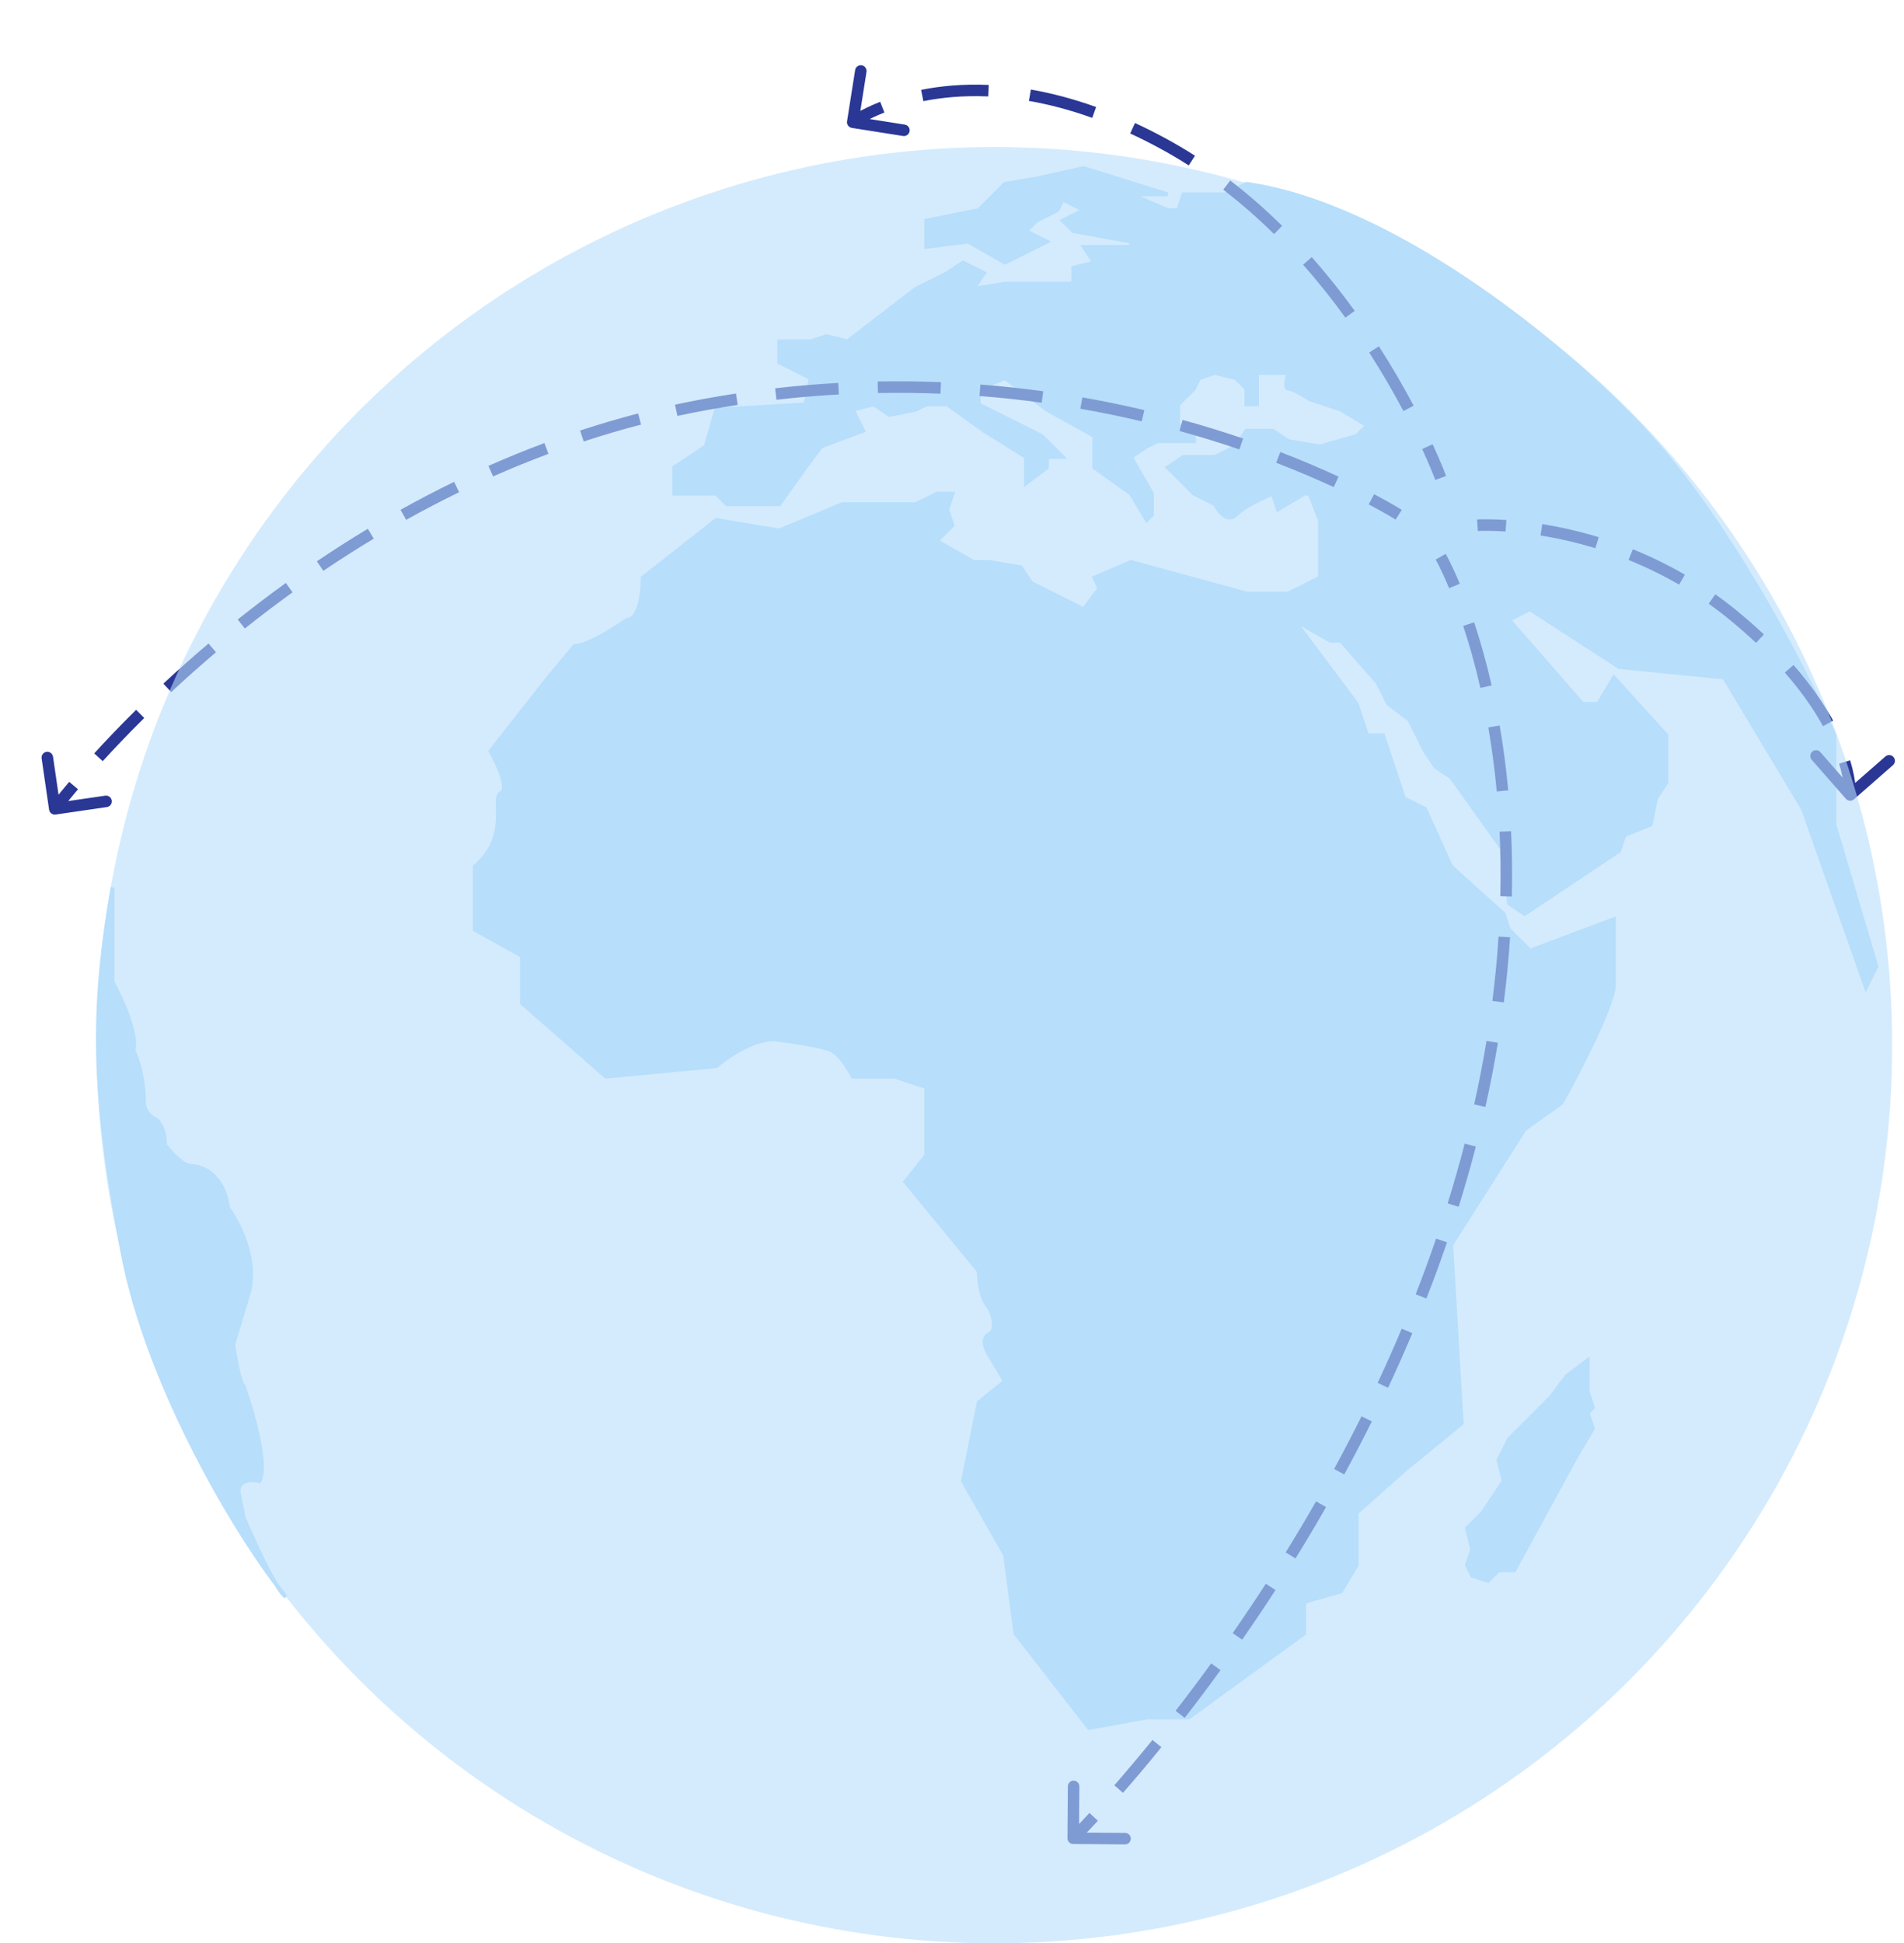 <?xml version="1.0" encoding="UTF-8"?>
<svg version="1.1" viewBox="0 0 248 253" xmlns="http://www.w3.org/2000/svg">
  <path d="M14.657 115.56V122.397V127.868C15.797 129.919 17.939 134.569 17.392 136.757C17.848 137.669 18.76 140.312 18.76 143.595C18.76 144.05 19.033 145.099 20.127 145.646C20.583 145.874 21.495 146.877 21.495 149.065C22.179 149.977 23.82 151.8 24.914 151.8C26.281 151.8 29.153 152.894 29.7 157.27C31.068 159.094 33.529 163.835 32.435 168.211L30.384 175.049C30.612 176.644 31.205 179.972 31.752 180.519C32.891 183.71 34.897 190.639 33.803 192.827C32.891 192.599 31.068 192.553 31.068 194.194L31.752 197.613C32.744 199.929 34.601 203.997 35.963 206.264C36.403 206.847 36.824 207.384 37.222 207.87C36.922 207.72 36.478 207.121 35.963 206.264C29.591 197.823 19.161 179.624 16.025 163.424C11.921 142.227 11.923 131.287 14.657 115.56Z" fill="#B7DEFB" stroke="#B7DEFB" stroke-width="0.5" />
  <path d="M93.291 67.695L101.497 69.063L109.702 65.644H119.275L122.01 64.276H124.062L123.378 66.328L124.062 68.379L122.01 70.43L126.797 73.165H128.848L132.951 73.849L134.318 75.901L141.156 79.32L143.207 76.584L142.524 75.217L147.31 73.165L162.353 77.268H167.824L171.926 75.217V67.695L170.559 64.276H169.875L166.456 66.328L165.772 64.276C164.633 64.732 162.08 65.917 160.986 67.011C159.892 68.106 158.706 66.556 158.251 65.644L155.516 64.276L152.097 60.857L154.148 59.49H158.251L160.986 58.122L162.353 56.071H165.772L167.824 57.438L171.926 58.122L176.713 56.755L178.08 55.387L174.661 53.336L170.559 51.968C169.875 51.512 168.371 50.601 167.824 50.601C167.277 50.601 167.596 49.233 167.824 48.549H163.721V50.601V52.652H162.353V50.601L160.986 49.233L158.251 48.549L156.199 49.233L155.516 50.601L153.464 52.652V55.387L155.516 56.071V57.438H153.464H150.729L149.361 58.122L147.31 59.49L150.045 64.276V67.011L149.361 67.695L147.31 64.276L142.524 60.857V56.755L136.37 53.336L130.899 49.233L127.48 50.601V52.652L135.686 56.755L138.421 59.49H136.37V60.857L133.634 62.909V59.49L128.164 56.071L123.378 52.652H120.643L119.275 53.336L115.856 54.02L113.805 52.652L111.07 53.336L112.437 56.071L106.967 58.122L104.916 60.857L101.497 65.644H94.659L93.291 64.276H87.821V60.857L91.924 58.122L93.291 53.336L104.916 52.652L105.599 49.233L101.497 47.182V44.447H105.599L107.651 43.763L110.386 44.447L119.275 37.609L123.378 35.557L125.429 34.19L128.164 35.557L126.797 37.609L130.899 36.925H133.634H136.37H139.789V34.874L142.524 34.19L141.156 32.139H147.31V31.455L139.789 30.087L138.421 28.72L141.156 27.352L138.421 25.985L137.737 27.352L135.002 28.72L133.634 30.087L136.37 31.455L130.899 34.19L126.113 31.455L120.643 32.139V28.72L127.48 27.352L130.899 23.933L135.002 23.249L141.156 21.882L152.097 25.301H147.31L152.097 27.352H153.464L154.148 25.301H159.618L162.353 23.933C181.499 26.668 203.152 44.675 211.586 53.336C223.62 64.823 234.834 86.385 238.937 95.73V107.355L244.407 125.817L243.04 128.552L234.834 105.303L224.577 88.209L210.902 86.841L199.278 79.32L196.542 80.687L206.115 91.628H208.167L210.218 88.209L217.056 95.73V99.833V101.884L215.688 103.936L215.005 107.355L211.586 108.722L210.902 110.773L198.594 118.979L196.542 117.611L195.859 110.773L189.021 101.201L186.969 99.833L185.602 97.782L183.551 93.679L180.815 91.628L179.448 88.892L174.661 83.422H173.294L168.507 80.687L176.713 91.628L178.08 95.73H180.132L182.867 103.936L185.602 105.303L189.021 112.825L195.859 118.979L196.542 121.03L199.278 123.765L210.218 119.663V128.552C209.671 131.834 205.432 139.948 203.38 143.595L198.594 147.014L189.021 162.057L190.388 185.306L182.867 191.46L176.713 196.93V203.768L174.661 207.187L169.875 208.554V212.657L154.832 223.597H149.361L141.84 224.965L132.267 212.657L130.899 202.4L125.429 192.827L127.48 182.571L130.899 179.835L128.848 176.417C128.392 175.733 127.754 174.228 128.848 173.681C129.942 173.134 129.304 171.174 128.848 170.262C127.754 169.168 127.48 166.616 127.48 165.476L117.908 153.852L120.643 150.433V141.544L116.54 140.176H111.07C110.614 139.264 109.429 137.304 108.335 136.757C107.241 136.21 103.32 135.618 101.497 135.39C98.762 134.843 94.887 137.441 93.291 138.809L78.932 140.176L67.991 130.603V124.449L61.837 121.03V112.825C66.624 108.722 63.889 103.936 65.256 103.252C66.35 102.705 64.8 99.377 63.889 97.782L71.41 88.209L74.829 84.106C76.47 84.106 80.072 81.827 81.667 80.687C83.308 80.687 83.718 77.04 83.718 75.217L93.291 67.695Z" fill="#B7DEFB" fill-opacity="1" stroke="#B7DEFB" stroke-width="0.5" />
  <path d="M195.175 204.451L193.807 205.819L191.756 205.135L191.072 203.768L191.756 201.716L191.072 198.981L193.124 196.93L194.491 194.878L195.859 192.827L195.175 190.092L196.543 187.357L198.594 185.305L202.013 181.887L204.064 179.151L206.799 177.1V181.203L207.483 183.254L206.799 183.938L207.483 185.989L205.432 189.408L197.226 204.451H195.175Z" fill="#B7DEFB" fill-opacity="1" stroke="#B7DEFB" stroke-width="0.5" />
  <path d="M91.924 52.652L91.857 52.283L91.924 52.652ZM6.764 105.357C6.794 105.562 6.984 105.704 7.189 105.674L10.529 105.188C10.734 105.159 10.876 104.968 10.846 104.763C10.817 104.558 10.626 104.416 10.421 104.446L7.453 104.878L7.021 101.909C6.991 101.704 6.801 101.562 6.596 101.592C6.391 101.622 6.249 101.812 6.279 102.017L6.764 105.357ZM182.184 67.011C182.385 66.695 182.385 66.695 182.385 66.695C182.385 66.695 182.385 66.695 182.385 66.695C182.385 66.695 182.385 66.695 182.385 66.695C182.384 66.695 182.384 66.694 182.384 66.694C182.383 66.694 182.382 66.693 182.381 66.692C182.378 66.69 182.374 66.688 182.369 66.685C182.359 66.678 182.344 66.669 182.325 66.657C182.286 66.633 182.227 66.597 182.151 66.55C181.997 66.456 181.769 66.319 181.468 66.144C180.866 65.793 179.974 65.288 178.807 64.674L178.457 65.337C179.614 65.947 180.497 66.445 181.09 66.791C181.387 66.964 181.611 67.099 181.76 67.19C181.835 67.236 181.891 67.27 181.928 67.293C181.946 67.305 181.96 67.314 181.969 67.32C181.974 67.322 181.977 67.324 181.979 67.326C181.98 67.326 181.981 67.327 181.982 67.327C181.982 67.327 181.982 67.328 181.982 67.328C181.982 67.328 181.982 67.328 181.982 67.328C181.982 67.328 181.982 67.328 181.982 67.328C181.982 67.328 181.982 67.328 182.184 67.011ZM174.192 62.396C172.053 61.404 169.522 60.312 166.629 59.199L166.36 59.899C169.236 61.005 171.752 62.091 173.877 63.076L174.192 62.396ZM161.796 57.447C159.362 56.617 156.736 55.8 153.93 55.028L153.731 55.751C156.522 56.519 159.134 57.332 161.554 58.157L161.796 57.447ZM148.968 53.759C146.406 53.154 143.719 52.596 140.915 52.105L140.786 52.844C143.575 53.332 146.247 53.887 148.796 54.489L148.968 53.759ZM135.836 51.313C133.201 50.951 130.477 50.653 127.668 50.435L127.61 51.183C130.403 51.4 133.113 51.696 135.734 52.056L135.836 51.313ZM122.547 50.132C119.874 50.023 117.133 49.988 114.329 50.04L114.343 50.79C117.132 50.739 119.858 50.773 122.517 50.881L122.547 50.132ZM109.2 50.23C106.52 50.378 103.788 50.607 101.006 50.927L101.092 51.672C103.858 51.354 106.576 51.126 109.241 50.978L109.2 50.23ZM95.918 51.605C94.575 51.809 93.221 52.035 91.857 52.283L91.992 53.021C93.348 52.774 94.695 52.55 96.031 52.347L95.918 51.605ZM91.857 52.283C90.558 52.519 89.271 52.776 87.996 53.052L88.155 53.785C89.421 53.511 90.7 53.255 91.992 53.021L91.857 52.283ZM83.218 54.189C80.648 54.856 78.134 55.6 75.676 56.409L75.911 57.121C78.354 56.317 80.853 55.578 83.406 54.915L83.218 54.189ZM71.042 58.035C68.554 58.962 66.13 59.953 63.77 60.998L64.073 61.684C66.42 60.645 68.831 59.659 71.304 58.738L71.042 58.035ZM59.314 63.068C56.921 64.232 54.601 65.447 52.355 66.698L52.72 67.353C54.954 66.108 57.262 64.9 59.642 63.742L59.314 63.068ZM48.102 69.163C45.809 70.543 43.602 71.957 41.483 73.386L41.903 74.007C44.011 72.585 46.207 71.179 48.489 69.805L48.102 69.163ZM37.451 76.2C35.255 77.783 33.168 79.373 31.192 80.948L31.66 81.535C33.627 79.966 35.704 78.384 37.889 76.808L37.451 76.2ZM27.404 84.062C25.294 85.851 23.335 87.601 21.532 89.28L22.044 89.829C23.838 88.157 25.788 86.415 27.889 84.635L27.404 84.062ZM17.996 92.675C15.893 94.754 14.074 96.667 12.55 98.337L13.104 98.842C14.62 97.182 16.43 95.278 18.523 93.208L17.996 92.675ZM9.302 102.028C8.49 102.989 7.874 103.75 7.461 104.272C7.254 104.533 7.098 104.734 6.994 104.87C6.941 104.938 6.902 104.99 6.875 105.025C6.862 105.042 6.852 105.056 6.845 105.065C6.842 105.069 6.839 105.073 6.838 105.075C6.837 105.076 6.836 105.077 6.836 105.078C6.835 105.078 6.835 105.078 6.835 105.078C6.835 105.079 6.835 105.079 6.835 105.079C6.835 105.079 6.835 105.079 6.835 105.079C6.835 105.079 6.835 105.079 7.135 105.303C7.436 105.527 7.436 105.527 7.436 105.527C7.436 105.527 7.436 105.527 7.436 105.527C7.436 105.527 7.436 105.527 7.436 105.527C7.436 105.527 7.436 105.527 7.436 105.527C7.437 105.526 7.437 105.526 7.438 105.525C7.44 105.522 7.442 105.519 7.445 105.515C7.451 105.507 7.461 105.494 7.473 105.478C7.499 105.444 7.537 105.394 7.588 105.327C7.691 105.194 7.845 104.995 8.049 104.738C8.457 104.222 9.068 103.466 9.875 102.512L9.302 102.028ZM91.924 52.652L91.79 51.914L91.924 52.652ZM6.393 105.411C6.453 105.821 6.833 106.105 7.243 106.045L13.923 105.074C14.333 105.014 14.617 104.633 14.557 104.223C14.498 103.814 14.117 103.53 13.707 103.589L7.77 104.453L6.906 98.515C6.846 98.105 6.466 97.822 6.056 97.881C5.646 97.941 5.362 98.321 5.422 98.731L6.393 105.411ZM182.184 67.011C182.586 66.379 182.586 66.379 182.586 66.378C182.586 66.378 182.586 66.378 182.586 66.378C182.586 66.378 182.586 66.378 182.586 66.378C182.585 66.378 182.585 66.378 182.585 66.377C182.584 66.377 182.583 66.376 182.581 66.375C182.578 66.374 182.574 66.371 182.569 66.368C182.558 66.361 182.543 66.351 182.523 66.339C182.483 66.314 182.424 66.277 182.346 66.23C182.19 66.135 181.96 65.996 181.657 65.82C181.051 65.466 180.153 64.959 178.982 64.342L178.283 65.669C179.434 66.276 180.313 66.772 180.901 67.115C181.196 67.287 181.417 67.42 181.565 67.51C181.638 67.555 181.693 67.589 181.73 67.612C181.748 67.623 181.761 67.631 181.77 67.637C181.774 67.639 181.777 67.641 181.779 67.643C181.78 67.643 181.78 67.644 181.781 67.644C181.781 67.644 181.781 67.644 181.781 67.644C181.781 67.644 181.781 67.644 181.781 67.644C181.781 67.644 181.781 67.644 181.781 67.644C181.781 67.644 181.781 67.644 182.184 67.011ZM174.35 62.056C172.204 61.061 169.665 59.965 166.764 58.849L166.225 60.249C169.093 61.352 171.601 62.435 173.719 63.416L174.35 62.056ZM161.917 57.092C159.476 56.26 156.843 55.44 154.03 54.666L153.632 56.112C156.414 56.878 159.019 57.689 161.433 58.512L161.917 57.092ZM149.054 53.394C146.485 52.788 143.791 52.228 140.98 51.736L140.721 53.214C143.502 53.7 146.168 54.254 148.71 54.854L149.054 53.394ZM135.887 50.941C133.245 50.578 130.513 50.28 127.697 50.061L127.581 51.557C130.367 51.773 133.069 52.068 135.683 52.427L135.887 50.941ZM122.563 49.757C119.883 49.648 117.134 49.613 114.322 49.665L114.35 51.165C117.132 51.114 119.85 51.148 122.502 51.256L122.563 49.757ZM109.179 49.855C106.492 50.004 103.752 50.234 100.963 50.554L101.134 52.044C103.893 51.728 106.604 51.5 109.262 51.353L109.179 49.855ZM95.862 51.234C94.515 51.439 93.158 51.665 91.79 51.914L92.059 53.39C93.412 53.144 94.755 52.92 96.087 52.718L95.862 51.234ZM91.79 51.914C90.487 52.151 89.195 52.408 87.917 52.685L88.234 54.151C89.496 53.878 90.771 53.624 92.059 53.39L91.79 51.914ZM83.123 53.826C80.546 54.495 78.024 55.241 75.559 56.052L76.028 57.477C78.464 56.675 80.955 55.939 83.5 55.278L83.123 53.826ZM70.911 57.684C68.416 58.613 65.985 59.608 63.618 60.655L64.225 62.027C66.565 60.991 68.969 60.008 71.435 59.089L70.911 57.684ZM59.15 62.731C56.751 63.898 54.424 65.116 52.172 66.371L52.903 67.681C55.131 66.439 57.433 65.234 59.806 64.079L59.15 62.731ZM47.909 68.842C45.61 70.226 43.397 71.642 41.274 73.075L42.113 74.318C44.216 72.9 46.407 71.497 48.682 70.127L47.909 68.842ZM37.231 75.895C35.031 77.482 32.939 79.076 30.959 80.655L31.894 81.828C33.856 80.263 35.929 78.684 38.109 77.112L37.231 75.895ZM27.162 83.776C25.047 85.569 23.083 87.323 21.277 89.005L22.299 90.103C24.089 88.435 26.035 86.697 28.132 84.921L27.162 83.776ZM17.732 92.408C15.624 94.492 13.801 96.41 12.273 98.084L13.381 99.095C14.893 97.439 16.699 95.54 18.787 93.475L17.732 92.408ZM9.016 101.786C8.201 102.75 7.582 103.514 7.167 104.039C6.959 104.302 6.802 104.504 6.696 104.642C6.643 104.71 6.603 104.763 6.576 104.799C6.563 104.816 6.553 104.83 6.546 104.839C6.542 104.844 6.539 104.848 6.537 104.85C6.537 104.852 6.536 104.852 6.535 104.853C6.535 104.854 6.535 104.854 6.535 104.854C6.535 104.854 6.534 104.854 6.534 104.854C6.534 104.854 6.534 104.854 6.534 104.854C6.534 104.855 6.534 104.855 7.135 105.303C7.737 105.751 7.737 105.752 7.737 105.752C7.737 105.752 7.737 105.752 7.737 105.752C7.737 105.752 7.737 105.752 7.737 105.752C7.737 105.751 7.737 105.751 7.737 105.751C7.737 105.751 7.738 105.75 7.738 105.749C7.74 105.747 7.742 105.745 7.745 105.741C7.751 105.733 7.76 105.72 7.772 105.704C7.797 105.671 7.835 105.621 7.886 105.555C7.987 105.423 8.14 105.227 8.343 104.97C8.749 104.457 9.357 103.705 10.161 102.754L9.016 101.786Z" fill="#2A3795" />
  <path d="M151.413 18.646L151.591 18.316L151.591 18.316L151.413 18.646ZM110.699 15.853C110.667 16.057 110.807 16.249 111.011 16.282L114.345 16.808C114.55 16.84 114.742 16.701 114.774 16.496C114.806 16.291 114.667 16.099 114.462 16.067L111.499 15.599L111.967 12.636C111.999 12.431 111.859 12.239 111.655 12.207C111.45 12.175 111.258 12.314 111.226 12.519L110.699 15.853ZM187.654 62.225C188.006 62.096 188.006 62.096 188.006 62.096C188.006 62.096 188.006 62.096 188.006 62.096C188.006 62.096 188.006 62.096 188.006 62.096C188.006 62.096 188.006 62.095 188.005 62.095C188.005 62.094 188.005 62.093 188.004 62.091C188.003 62.088 188.001 62.083 187.999 62.077C187.994 62.064 187.987 62.046 187.978 62.022C187.96 61.974 187.933 61.903 187.897 61.81C187.826 61.624 187.718 61.35 187.574 60.996C187.285 60.29 186.851 59.265 186.266 57.99L185.584 58.303C186.165 59.568 186.595 60.582 186.879 61.28C187.022 61.629 187.128 61.898 187.198 62.08C187.233 62.171 187.259 62.24 187.276 62.286C187.285 62.309 187.291 62.326 187.296 62.338C187.298 62.343 187.299 62.347 187.3 62.35C187.301 62.352 187.301 62.353 187.301 62.353C187.301 62.353 187.302 62.354 187.302 62.354C187.302 62.354 187.302 62.354 187.302 62.354C187.302 62.354 187.302 62.354 187.302 62.354C187.302 62.354 187.302 62.354 187.654 62.225ZM183.793 52.991C182.571 50.681 181.073 48.062 179.289 45.288L178.658 45.693C180.43 48.447 181.917 51.049 183.13 53.342L183.793 52.991ZM176.149 40.689C174.479 38.385 172.623 36.037 170.575 33.724L170.013 34.221C172.044 36.514 173.885 38.843 175.542 41.129L176.149 40.689ZM166.737 29.672C164.66 27.627 162.42 25.649 160.013 23.799L159.556 24.394C161.937 26.223 164.154 28.18 166.211 30.207L166.737 29.672ZM155.444 20.588C154.199 19.791 152.915 19.032 151.591 18.316L151.235 18.976C152.541 19.682 153.81 20.432 155.04 21.22L155.444 20.588ZM151.591 18.316C150.26 17.597 148.957 16.945 147.682 16.355L147.367 17.036C148.627 17.619 149.917 18.264 151.235 18.976L151.591 18.316ZM142.646 14.286C139.643 13.21 136.827 12.484 134.208 12.028L134.08 12.767C136.655 13.215 139.43 13.93 142.392 14.992L142.646 14.286ZM128.772 11.431C125.423 11.284 122.503 11.576 120.048 12.066L120.195 12.801C122.594 12.323 125.453 12.036 128.739 12.18L128.772 11.431ZM114.782 13.601C113.502 14.107 112.524 14.605 111.863 14.978C111.533 15.165 111.282 15.32 111.113 15.43C111.028 15.485 110.963 15.528 110.919 15.559C110.897 15.574 110.88 15.586 110.869 15.594C110.863 15.598 110.858 15.601 110.855 15.604C110.854 15.605 110.852 15.606 110.851 15.606C110.851 15.607 110.85 15.607 110.85 15.607C110.85 15.607 110.85 15.607 110.85 15.608C110.85 15.608 110.849 15.608 110.849 15.608C110.849 15.608 110.849 15.608 111.07 15.911C111.29 16.214 111.29 16.214 111.29 16.214C111.29 16.214 111.29 16.215 111.29 16.215C111.29 16.215 111.29 16.215 111.29 16.215C111.29 16.215 111.29 16.215 111.29 16.214C111.291 16.214 111.291 16.214 111.292 16.213C111.294 16.212 111.297 16.209 111.302 16.206C111.311 16.2 111.325 16.19 111.344 16.177C111.383 16.15 111.441 16.111 111.52 16.06C111.678 15.958 111.916 15.81 112.232 15.631C112.866 15.273 113.813 14.79 115.058 14.298L114.782 13.601ZM151.413 18.646L151.77 17.986L151.77 17.986L151.413 18.646ZM110.329 15.794C110.264 16.203 110.544 16.587 110.953 16.652L117.62 17.705C118.029 17.769 118.413 17.49 118.478 17.081C118.543 16.672 118.263 16.288 117.854 16.223L111.928 15.287L112.863 9.361C112.928 8.951 112.649 8.567 112.24 8.503C111.83 8.438 111.446 8.718 111.382 9.127L110.329 15.794ZM187.654 62.225C188.358 61.967 188.358 61.967 188.358 61.967C188.358 61.967 188.358 61.967 188.358 61.967C188.358 61.967 188.358 61.967 188.358 61.967C188.358 61.966 188.358 61.966 188.357 61.965C188.357 61.965 188.357 61.963 188.356 61.961C188.355 61.958 188.353 61.953 188.35 61.947C188.346 61.934 188.339 61.915 188.329 61.89C188.311 61.841 188.284 61.769 188.247 61.675C188.175 61.487 188.066 61.211 187.921 60.855C187.631 60.144 187.194 59.114 186.606 57.834L185.243 58.46C185.821 59.719 186.249 60.729 186.532 61.422C186.674 61.768 186.779 62.035 186.848 62.215C186.883 62.305 186.908 62.373 186.925 62.418C186.934 62.44 186.94 62.457 186.944 62.468C186.946 62.473 186.947 62.477 186.948 62.48C186.949 62.481 186.949 62.482 186.949 62.482C186.949 62.483 186.949 62.483 186.95 62.483C186.95 62.483 186.95 62.483 186.95 62.483C186.95 62.483 186.95 62.483 186.949 62.483C186.949 62.483 186.949 62.483 187.654 62.225ZM184.124 52.815C182.898 50.498 181.395 47.869 179.604 45.085L178.343 45.896C180.108 48.64 181.589 51.232 182.799 53.517L184.124 52.815ZM176.452 40.469C174.776 38.156 172.913 35.798 170.855 33.475L169.732 34.469C171.754 36.752 173.587 39.072 175.238 41.349L176.452 40.469ZM167 29.405C164.914 27.35 162.662 25.362 160.241 23.502L159.327 24.691C161.695 26.51 163.901 28.457 165.948 30.474L167 29.405ZM155.647 20.272C154.394 19.471 153.101 18.706 151.77 17.986L151.056 19.306C152.355 20.008 153.615 20.753 154.838 21.536L155.647 20.272ZM151.77 17.986C150.432 17.263 149.121 16.608 147.839 16.015L147.21 17.376C148.463 17.956 149.745 18.597 151.056 19.306L151.77 17.986ZM142.772 13.933C139.75 12.849 136.913 12.118 134.273 11.659L134.016 13.137C136.569 13.581 139.323 14.29 142.266 15.345L142.772 13.933ZM128.788 11.056C125.407 10.908 122.458 11.203 119.975 11.698L120.268 13.169C122.639 12.697 125.468 12.412 128.723 12.555L128.788 11.056ZM114.644 13.252C113.347 13.765 112.353 14.271 111.679 14.652C111.342 14.842 111.084 15.002 110.909 15.115C110.821 15.172 110.754 15.217 110.707 15.25C110.683 15.266 110.665 15.278 110.652 15.288C110.646 15.292 110.64 15.296 110.637 15.299C110.635 15.3 110.633 15.301 110.632 15.302C110.631 15.303 110.63 15.303 110.63 15.304C110.63 15.304 110.629 15.304 110.629 15.304C110.629 15.304 110.629 15.304 110.629 15.304C110.629 15.304 110.629 15.305 111.07 15.911C111.511 16.518 111.511 16.518 111.511 16.518C111.511 16.518 111.511 16.518 111.511 16.518C111.51 16.518 111.51 16.518 111.51 16.518C111.51 16.518 111.51 16.518 111.51 16.518C111.51 16.518 111.51 16.518 111.511 16.518C111.512 16.517 111.515 16.515 111.518 16.512C111.526 16.507 111.539 16.498 111.557 16.486C111.592 16.461 111.648 16.424 111.724 16.375C111.876 16.276 112.107 16.133 112.417 15.957C113.037 15.607 113.968 15.132 115.195 14.647L114.644 13.252Z" fill="#2A3795" />
  <path d="M139.414 239.322C139.413 239.529 139.579 239.698 139.786 239.7L143.161 239.725C143.368 239.726 143.538 239.559 143.539 239.352C143.541 239.145 143.374 238.976 143.167 238.975L140.167 238.952L140.189 235.953C140.191 235.745 140.024 235.576 139.817 235.575C139.61 235.573 139.441 235.74 139.439 235.947L139.414 239.322ZM187.654 72.482C187.329 72.668 187.329 72.668 187.329 72.668C187.329 72.668 187.329 72.668 187.329 72.668C187.329 72.668 187.329 72.668 187.329 72.668C187.329 72.668 187.329 72.669 187.329 72.669C187.329 72.669 187.33 72.67 187.33 72.671C187.331 72.673 187.333 72.677 187.336 72.681C187.341 72.691 187.349 72.705 187.36 72.725C187.382 72.763 187.414 72.822 187.456 72.901C187.54 73.059 187.664 73.296 187.821 73.612C188.135 74.243 188.58 75.187 189.101 76.434L189.793 76.145C189.265 74.882 188.814 73.923 188.493 73.278C188.333 72.955 188.205 72.711 188.117 72.547C188.073 72.465 188.039 72.403 188.016 72.361C188.004 72.34 187.995 72.324 187.989 72.313C187.986 72.307 187.984 72.303 187.982 72.3C187.981 72.299 187.981 72.298 187.98 72.297C187.98 72.296 187.98 72.296 187.98 72.296C187.979 72.296 187.979 72.296 187.979 72.296C187.979 72.296 187.979 72.296 187.979 72.296C187.979 72.295 187.979 72.295 187.654 72.482ZM190.939 81.371C191.696 83.65 192.479 86.36 193.192 89.483L193.923 89.316C193.205 86.169 192.415 83.435 191.651 81.134L190.939 81.371ZM194.225 94.645C194.671 97.221 195.052 100.009 195.33 103.003L196.077 102.933C195.796 99.919 195.413 97.112 194.964 94.517L194.225 94.645ZM195.696 108.264C195.821 110.935 195.861 113.745 195.794 116.688L196.544 116.705C196.611 113.744 196.571 110.917 196.446 108.229L195.696 108.264ZM195.564 121.956C195.391 124.657 195.127 127.459 194.758 130.357L195.502 130.452C195.873 127.538 196.138 124.721 196.313 122.004L195.564 121.956ZM193.994 135.576C193.55 138.264 193.015 141.028 192.38 143.865L193.112 144.029C193.75 141.178 194.287 138.4 194.734 135.699L193.994 135.576ZM191.143 148.984C190.795 150.329 190.424 151.689 190.029 153.064L190.75 153.271C191.146 151.89 191.519 150.523 191.869 149.172L191.143 148.984ZM190.029 153.064C189.672 154.311 189.301 155.548 188.918 156.776L189.634 156.999C190.019 155.766 190.391 154.523 190.75 153.271L190.029 153.064ZM187.413 161.373C186.568 163.839 185.676 166.262 184.745 168.643L185.444 168.916C186.379 166.526 187.274 164.092 188.123 161.617L187.413 161.373ZM182.925 173.126C181.911 175.533 180.861 177.89 179.781 180.196L180.461 180.514C181.544 178.2 182.599 175.833 183.616 173.417L182.925 173.126ZM177.677 184.556C176.509 186.905 175.315 189.195 174.104 191.422L174.763 191.78C175.978 189.545 177.176 187.247 178.348 184.89L177.677 184.556ZM171.745 195.649C170.433 197.942 169.108 200.161 167.784 202.301L168.422 202.696C169.751 200.548 171.079 198.322 172.396 196.021L171.745 195.649ZM165.191 206.396C163.737 208.64 162.291 210.786 160.871 212.829L161.487 213.257C162.912 211.208 164.361 209.055 165.82 206.804L165.191 206.396ZM158.065 216.778C156.461 218.986 154.905 221.049 153.422 222.958L154.014 223.418C155.502 221.503 157.063 219.433 158.672 217.218L158.065 216.778ZM150.402 226.759C148.562 229.025 146.883 231.003 145.424 232.671L145.989 233.165C147.454 231.49 149.139 229.506 150.984 227.232L150.402 226.759ZM142.178 236.284C141.335 237.195 140.671 237.889 140.218 238.356C139.992 238.589 139.818 238.765 139.702 238.882C139.643 238.941 139.599 238.985 139.57 239.014C139.555 239.029 139.544 239.04 139.537 239.047C139.533 239.051 139.53 239.053 139.528 239.055C139.528 239.056 139.527 239.057 139.527 239.057C139.526 239.057 139.526 239.057 139.526 239.057C139.526 239.058 139.526 239.058 139.526 239.058C139.526 239.058 139.526 239.058 139.526 239.058C139.526 239.058 139.526 239.058 139.789 239.325C140.052 239.592 140.052 239.592 140.052 239.592C140.052 239.592 140.052 239.592 140.052 239.592C140.053 239.592 140.053 239.592 140.053 239.592C140.053 239.591 140.053 239.591 140.053 239.591C140.054 239.59 140.055 239.59 140.056 239.589C140.058 239.587 140.061 239.584 140.064 239.58C140.072 239.572 140.084 239.561 140.099 239.546C140.129 239.515 140.174 239.47 140.234 239.411C140.352 239.291 140.528 239.113 140.756 238.878C141.213 238.408 141.881 237.709 142.729 236.793L142.178 236.284ZM139.039 239.319C139.036 239.733 139.369 240.072 139.784 240.075L146.533 240.124C146.948 240.127 147.286 239.794 147.289 239.38C147.292 238.966 146.959 238.627 146.545 238.624L140.545 238.58L140.589 232.58C140.592 232.166 140.259 231.828 139.844 231.825C139.43 231.822 139.092 232.155 139.089 232.569L139.039 239.319ZM187.654 72.482C187.003 72.855 187.003 72.855 187.003 72.855C187.003 72.855 187.003 72.855 187.003 72.855C187.003 72.855 187.003 72.855 187.003 72.855C187.003 72.855 187.003 72.855 187.003 72.855C187.003 72.855 187.004 72.856 187.004 72.856C187.005 72.858 187.007 72.861 187.009 72.866C187.014 72.874 187.022 72.888 187.032 72.906C187.053 72.944 187.084 73.001 187.125 73.078C187.208 73.232 187.33 73.466 187.486 73.778C187.796 74.403 188.237 75.34 188.755 76.579L190.139 76C189.608 74.73 189.153 73.763 188.829 73.111C188.667 72.785 188.537 72.537 188.448 72.37C188.403 72.286 188.368 72.222 188.344 72.179C188.332 72.157 188.322 72.14 188.316 72.129C188.312 72.123 188.31 72.118 188.308 72.115C188.307 72.113 188.306 72.112 188.306 72.111C188.305 72.11 188.305 72.11 188.305 72.11C188.305 72.109 188.305 72.109 188.305 72.109C188.305 72.109 188.305 72.109 188.305 72.109C188.305 72.109 188.305 72.109 187.654 72.482ZM190.583 81.489C191.336 83.757 192.117 86.456 192.826 89.566L194.289 89.233C193.568 86.073 192.774 83.328 192.007 81.016L190.583 81.489ZM193.856 94.709C194.299 97.275 194.679 100.054 194.957 103.037L196.45 102.898C196.169 99.875 195.784 97.057 195.334 94.453L193.856 94.709ZM195.322 108.281C195.446 110.944 195.486 113.745 195.419 116.679L196.919 116.714C196.986 113.744 196.946 110.908 196.82 108.211L195.322 108.281ZM195.19 121.932C195.017 124.625 194.754 127.419 194.386 130.31L195.874 130.499C196.246 127.577 196.512 124.752 196.687 122.028L195.19 121.932ZM193.624 135.515C193.181 138.196 192.647 140.953 192.014 143.783L193.478 144.111C194.117 141.253 194.656 138.468 195.104 135.76L193.624 135.515ZM190.78 148.89C190.433 150.232 190.062 151.589 189.669 152.961L191.111 153.374C191.508 151.99 191.881 150.62 192.232 149.266L190.78 148.89ZM189.669 152.961C189.312 154.204 188.942 155.439 188.56 156.664L189.992 157.111C190.377 155.875 190.751 154.629 191.111 153.374L189.669 152.961ZM187.058 161.252C186.215 163.712 185.325 166.131 184.396 168.506L185.793 169.052C186.73 166.658 187.627 164.219 188.477 161.738L187.058 161.252ZM182.579 172.981C181.568 175.382 180.519 177.736 179.442 180.037L180.8 180.673C181.886 178.354 182.942 175.983 183.961 173.563L182.579 172.981ZM177.341 184.389C176.175 186.734 174.983 189.019 173.775 191.243L175.092 191.959C176.309 189.72 177.51 187.419 178.684 185.057L177.341 184.389ZM171.42 195.462C170.11 197.752 168.787 199.967 167.465 202.104L168.741 202.893C170.072 200.742 171.403 198.512 172.722 196.208L171.42 195.462ZM164.876 206.192C163.424 208.433 161.981 210.576 160.563 212.615L161.795 213.471C163.222 211.419 164.674 209.263 166.135 207.008L164.876 206.192ZM157.761 216.557C156.16 218.762 154.607 220.822 153.125 222.728L154.31 223.648C155.801 221.73 157.364 219.657 158.975 217.439L157.761 216.557ZM150.111 226.523C148.274 228.785 146.598 230.759 145.142 232.425L146.271 233.412C147.739 231.734 149.427 229.746 151.275 227.468L150.111 226.523ZM141.903 236.029C141.062 236.938 140.4 237.63 139.949 238.094C139.724 238.326 139.551 238.501 139.436 238.618C139.378 238.676 139.334 238.72 139.305 238.748C139.291 238.763 139.28 238.774 139.273 238.781C139.269 238.784 139.267 238.787 139.265 238.788C139.264 238.789 139.264 238.79 139.263 238.79C139.263 238.79 139.263 238.79 139.263 238.79C139.263 238.791 139.263 238.791 139.263 238.791L139.263 238.791C139.263 238.79 139.263 238.79 139.789 239.325C140.316 239.859 140.316 239.859 140.316 239.859C140.316 239.859 140.316 239.859 140.316 239.859C140.316 239.859 140.316 239.859 140.316 239.859C140.316 239.858 140.316 239.858 140.317 239.858C140.317 239.857 140.318 239.856 140.319 239.855C140.321 239.853 140.324 239.85 140.328 239.846C140.336 239.838 140.348 239.827 140.364 239.811C140.394 239.781 140.44 239.735 140.5 239.675C140.619 239.554 140.796 239.375 141.025 239.139C141.484 238.667 142.154 237.966 143.004 237.048L141.903 236.029Z" fill="#2A3795" />
  <path d="M225.946 80.25L226.185 79.961L225.946 80.25ZM240.707 103.745C240.843 103.901 241.08 103.916 241.236 103.78L243.776 101.557C243.931 101.421 243.947 101.184 243.811 101.028C243.674 100.872 243.437 100.857 243.282 100.993L241.024 102.969L239.048 100.711C238.912 100.555 238.675 100.539 238.519 100.676C238.363 100.812 238.348 101.049 238.484 101.205L240.707 103.745ZM192.44 68.379C192.464 68.753 192.464 68.753 192.464 68.753C192.464 68.753 192.464 68.753 192.464 68.753C192.464 68.753 192.464 68.753 192.464 68.753C192.464 68.753 192.464 68.753 192.464 68.753C192.465 68.753 192.465 68.753 192.467 68.753C192.469 68.753 192.472 68.753 192.477 68.752C192.487 68.752 192.502 68.751 192.522 68.75C192.563 68.748 192.624 68.745 192.705 68.742C192.868 68.737 193.11 68.731 193.424 68.73C194.053 68.728 194.973 68.745 196.131 68.822L196.181 68.073C195.004 67.995 194.067 67.978 193.421 67.98C193.099 67.981 192.849 67.987 192.68 67.993C192.595 67.996 192.53 67.999 192.486 68.001C192.464 68.002 192.447 68.003 192.435 68.004C192.429 68.004 192.425 68.004 192.422 68.004C192.42 68.004 192.419 68.004 192.418 68.004C192.418 68.004 192.417 68.004 192.417 68.005C192.417 68.005 192.417 68.005 192.417 68.005C192.417 68.005 192.417 68.005 192.417 68.005C192.417 68.005 192.417 68.005 192.44 68.379ZM200.713 69.346C202.842 69.687 205.28 70.212 207.906 71.014L208.125 70.297C205.463 69.483 202.99 68.952 200.832 68.606L200.713 69.346ZM212.261 72.553C214.418 73.423 216.647 74.488 218.892 75.792L219.269 75.144C216.991 73.82 214.729 72.74 212.542 71.857L212.261 72.553ZM222.776 78.293C223.758 78.99 224.736 79.737 225.707 80.539L226.185 79.961C225.2 79.147 224.207 78.389 223.211 77.681L222.776 78.293ZM225.707 80.539C226.89 81.517 227.979 82.478 228.982 83.42L229.495 82.874C228.481 81.92 227.38 80.948 226.185 79.961L225.707 80.539ZM232.76 87.316C235.022 89.897 236.633 92.273 237.781 94.363L238.439 94.002C237.263 91.862 235.62 89.442 233.324 86.822L232.76 87.316ZM239.91 99.314C240.315 100.645 240.491 101.695 240.565 102.406C240.603 102.762 240.615 103.034 240.617 103.214C240.619 103.304 240.618 103.371 240.617 103.415C240.616 103.436 240.616 103.452 240.615 103.462C240.615 103.467 240.615 103.47 240.615 103.472C240.615 103.473 240.615 103.473 240.615 103.474C240.615 103.474 240.615 103.474 240.615 103.474C240.615 103.473 240.615 103.473 240.615 103.473C240.615 103.473 240.615 103.473 240.615 103.473C240.615 103.473 240.615 103.473 240.989 103.498C241.363 103.523 241.363 103.523 241.363 103.522C241.363 103.522 241.363 103.522 241.363 103.522C241.363 103.522 241.363 103.522 241.363 103.522C241.363 103.521 241.363 103.52 241.363 103.52C241.363 103.518 241.363 103.517 241.363 103.514C241.364 103.51 241.364 103.504 241.364 103.497C241.365 103.482 241.366 103.461 241.367 103.434C241.368 103.381 241.369 103.303 241.367 103.202C241.364 103.001 241.351 102.707 241.311 102.328C241.232 101.571 241.047 100.474 240.627 99.095L239.91 99.314ZM225.946 80.25L226.424 79.672L225.946 80.25ZM240.424 103.992C240.697 104.303 241.171 104.335 241.483 104.062L246.562 99.617C246.874 99.344 246.906 98.87 246.633 98.559C246.36 98.247 245.886 98.215 245.574 98.488L241.059 102.439L237.108 97.924C236.835 97.613 236.361 97.581 236.05 97.854C235.738 98.127 235.706 98.6 235.979 98.912L240.424 103.992ZM192.44 68.379C192.487 69.127 192.487 69.127 192.487 69.127C192.487 69.127 192.487 69.127 192.487 69.127C192.487 69.127 192.487 69.127 192.487 69.127C192.487 69.127 192.487 69.127 192.487 69.127C192.487 69.127 192.488 69.127 192.489 69.127C192.491 69.127 192.494 69.127 192.498 69.127C192.507 69.126 192.521 69.126 192.541 69.124C192.58 69.123 192.639 69.12 192.718 69.117C192.877 69.112 193.115 69.106 193.425 69.105C194.047 69.103 194.958 69.119 196.106 69.196L196.206 67.699C195.02 67.62 194.073 67.602 193.42 67.605C193.093 67.606 192.84 67.612 192.667 67.618C192.58 67.621 192.513 67.624 192.467 67.626C192.444 67.627 192.427 67.628 192.414 67.629C192.408 67.629 192.403 67.63 192.4 67.63C192.398 67.63 192.396 67.63 192.395 67.63C192.395 67.63 192.394 67.63 192.394 67.63C192.394 67.63 192.394 67.63 192.393 67.63C192.393 67.63 192.393 67.63 192.393 67.63C192.393 67.63 192.393 67.63 192.44 68.379ZM200.654 69.716C202.767 70.055 205.189 70.576 207.797 71.373L208.235 69.938C205.554 69.119 203.065 68.584 200.891 68.235L200.654 69.716ZM212.121 72.901C214.262 73.764 216.475 74.822 218.703 76.117L219.457 74.82C217.162 73.486 214.885 72.398 212.682 71.51L212.121 72.901ZM222.559 78.598C223.534 79.29 224.505 80.032 225.468 80.828L226.424 79.672C225.431 78.852 224.431 78.088 223.428 77.375L222.559 78.598ZM225.468 80.828C226.645 81.801 227.728 82.757 228.725 83.693L229.752 82.6C228.732 81.641 227.624 80.664 226.424 79.672L225.468 80.828ZM232.478 87.564C234.723 90.125 236.318 92.478 237.452 94.543L238.767 93.821C237.578 91.657 235.919 89.214 233.606 86.575L232.478 87.564ZM239.551 99.423C239.949 100.73 240.12 101.757 240.192 102.445C240.228 102.79 240.24 103.051 240.242 103.22C240.244 103.305 240.243 103.367 240.242 103.405C240.241 103.424 240.241 103.437 240.241 103.444C240.24 103.448 240.24 103.45 240.24 103.451C240.24 103.451 240.24 103.451 240.24 103.451C240.24 103.45 240.24 103.45 240.24 103.45C240.24 103.449 240.24 103.449 240.24 103.449C240.24 103.449 240.24 103.448 240.24 103.448C240.24 103.448 240.24 103.448 240.989 103.498C241.737 103.548 241.737 103.547 241.737 103.547C241.737 103.547 241.737 103.547 241.737 103.547C241.737 103.546 241.737 103.546 241.737 103.546C241.737 103.545 241.737 103.544 241.737 103.543C241.738 103.541 241.738 103.538 241.738 103.536C241.738 103.53 241.739 103.523 241.739 103.514C241.74 103.497 241.741 103.474 241.741 103.444C241.743 103.385 241.744 103.302 241.742 103.196C241.739 102.984 241.725 102.679 241.684 102.289C241.603 101.509 241.413 100.389 240.986 98.986L239.551 99.423Z" fill="#2A3795" />
  <circle cx="129.532" cy="136.073" r="116.927" fill-opacity="0.6" fill="#B7DEFB" />
</svg>